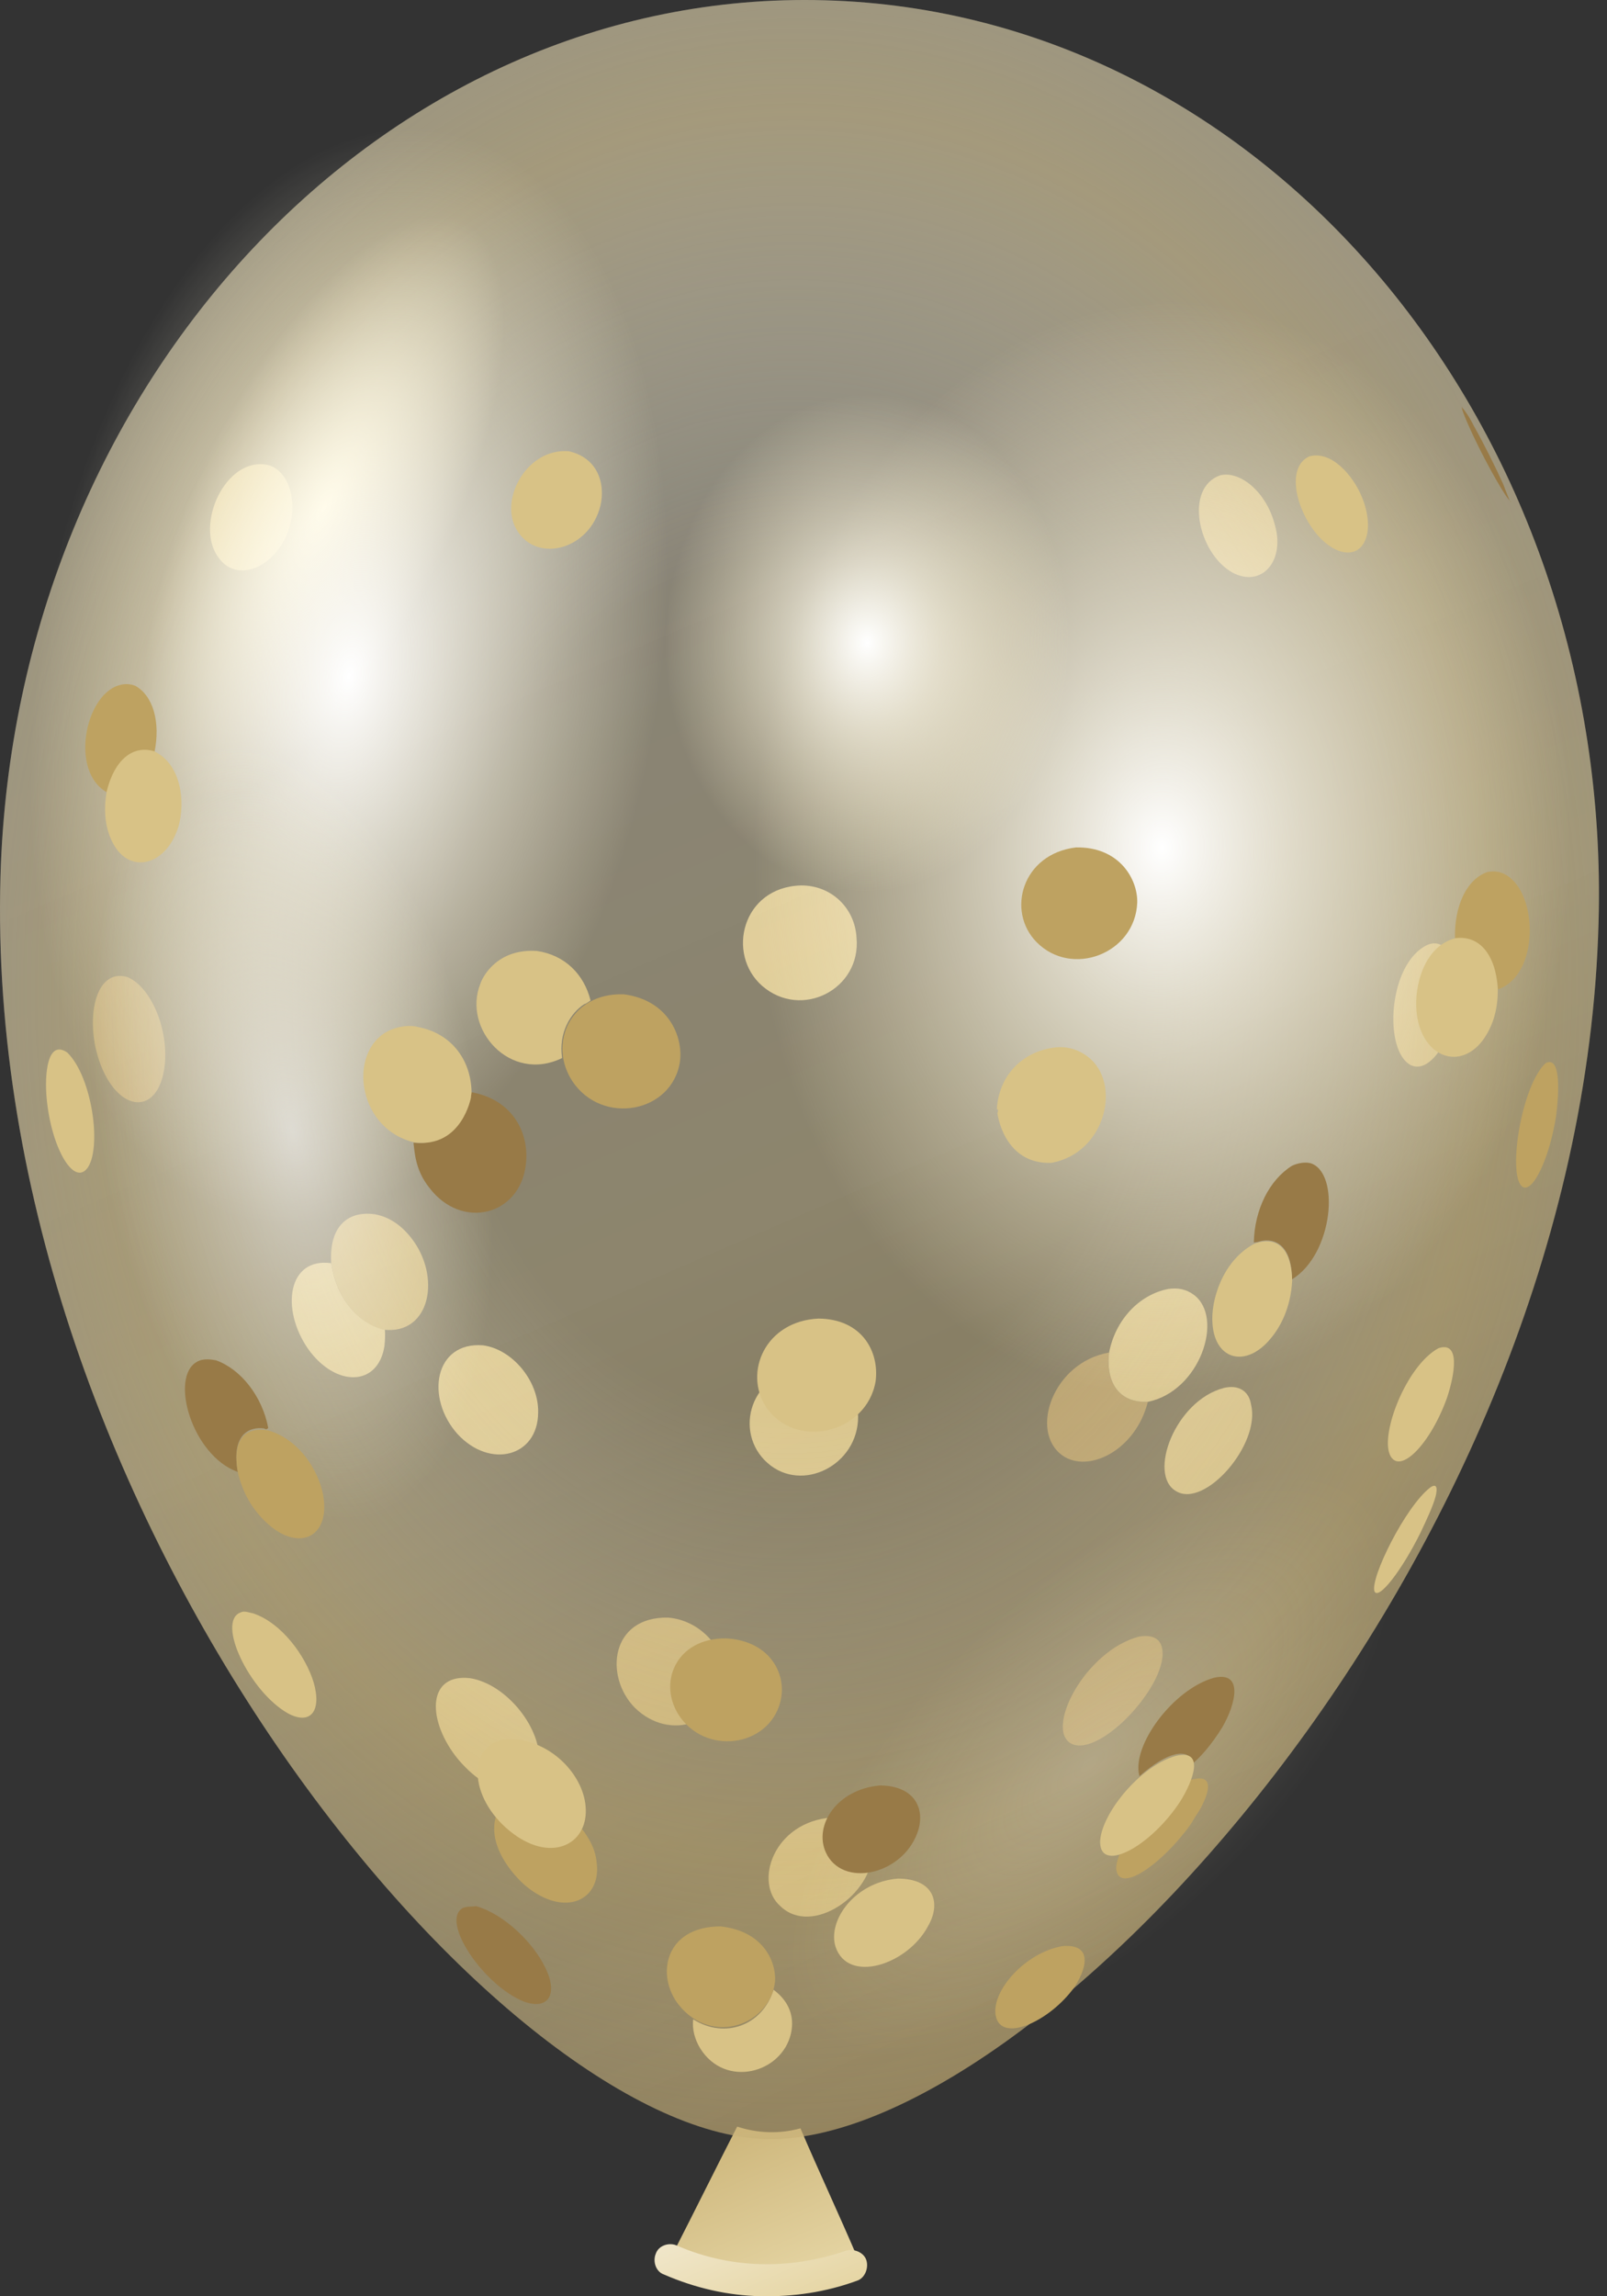 <svg width="175" height="250" viewBox="0 0 175 250" fill="none" xmlns="http://www.w3.org/2000/svg">
<rect x="0" y="0" width="175" height="250" fill="#333333" stroke="none"/>
<path d="M92.427 247.242C86.375 248.726 79.941 248.621 74.149 246.778C73.376 246.592 72.976 245.903 73.329 245.253C75.651 240.727 77.953 236.054 80.276 231.528C82.471 232.253 84.874 232.35 87.169 231.715C89.213 236.499 91.381 241.116 93.424 245.9C93.635 246.318 93.157 247.135 92.427 247.242Z" fill="url(#paint0_linear_149_140)"/>
<path d="M82.829 249.993C79.236 249.921 75.682 249.095 72.335 247.642C71.394 247.331 71.076 246.182 71.407 245.385C71.718 244.443 72.865 244.125 73.66 244.458C79.56 247.033 85.994 247.138 92.106 245.047C92.961 244.772 94.07 245.208 94.344 246.066C94.619 246.922 94.184 248.032 93.329 248.307C89.929 249.552 86.422 250.065 82.829 249.993Z" fill="url(#paint1_linear_149_140)"/>
<path d="M90.575 197.875C84.226 198.356 82.058 204.953 84.97 207.517C88.45 210.895 95.075 206.188 94.995 201.565C94.966 199.326 93.102 197.805 90.575 197.875Z" fill="#D8C286"/>
<path d="M72.762 176.112C66.475 175.986 65.789 182.515 69.123 185.915C72.958 189.689 78.778 187.641 78.906 182.39C78.894 179.251 76.085 176.374 72.762 176.112Z" fill="#BEA261"/>
<path d="M120.78 147.256C114.665 148.301 112.04 155.861 115.705 158.465C118.531 160.443 123.681 157.895 124.998 152.619C122.033 152.754 120.396 150.75 120.78 147.256Z" fill="#987A47"/>
<path d="M133.286 151.107C127.965 152.484 124.965 160.548 128.063 162.338C131.182 164.273 137.318 157.245 136.237 152.918C136.023 151.455 134.872 150.726 133.286 151.107Z" fill="#D8C286"/>
<path d="M127.23 140.331C124.036 140.948 121.457 143.718 120.78 147.256C120.397 150.751 122.033 152.754 124.999 152.619C130.655 151.492 133.361 143.471 130.01 140.971C129.173 140.346 128.253 140.182 127.23 140.331Z" fill="#D8C286"/>
<path d="M51.19 182.709C46.634 182.179 46.443 186.992 49.591 191.166C53.264 195.861 58.279 196.472 58.702 192.224C59.168 188.269 55.16 183.324 51.19 182.709Z" fill="#D8C286"/>
<path d="M36.069 137.527C31.346 136.871 30.532 142.523 33.555 146.865C36.557 151.06 41.173 150.982 41.867 146.545C41.927 145.939 41.966 145.185 41.902 144.746C38.808 144.003 36.605 141.186 36.069 137.527Z" fill="#D8C286"/>
<path d="M40.811 132.197C37.614 131.768 35.825 133.824 36.069 137.526C36.604 141.186 38.808 144.002 41.755 144.767C46.917 145.357 48.063 138.91 44.768 134.758C43.299 132.88 41.731 132.361 40.811 132.197Z" fill="#BEA261"/>
<path d="M52.603 146.469C47.317 146.047 46.274 152.18 49.839 156.144C53.383 159.961 58.558 158.605 58.603 153.814C58.695 150.362 55.8 146.898 52.603 146.469Z" fill="#D8C286"/>
<path d="M13.898 106.383C9.842 105.183 8.991 112.633 11.62 117.332C13.638 120.924 16.771 120.913 17.718 117.186C18.769 113.146 16.764 107.608 13.898 106.383Z" fill="#987A47"/>
<path d="M29.171 50.622C24.552 49.654 21.174 57.175 23.777 60.681C26.045 63.938 31.027 61.265 31.782 56.221C32.127 53.479 31.032 51.097 29.171 50.622Z" fill="#D8C286"/>
<path d="M87.217 96.4C80.826 96.587 79.056 103.874 82.996 107.334C87.27 111.044 93.796 107.697 93.274 102.092C93.095 98.828 90.496 96.368 87.217 96.4Z" fill="#D8C286"/>
<path d="M132.922 51.735C128.937 53.066 130.426 60.174 134.172 62.317C137.416 64.085 140.099 61.001 138.748 56.863C137.816 53.561 135.092 51.268 132.922 51.735Z" fill="#BEA261"/>
<path d="M155.478 102.856C151.141 104.837 150.612 114.482 153.668 115.979C156.701 117.329 160.096 108.909 158.262 104.542C157.589 102.996 156.604 102.393 155.478 102.856Z" fill="#BEA261"/>
<path d="M87.89 148.93C81.667 149.243 79.811 155.943 83.583 159.278C87.355 162.614 93.464 159.477 93.445 154.247C93.308 151.277 90.876 148.942 87.89 148.93Z" fill="#D8C286"/>
<path d="M124.111 178.166C118.205 179.628 113.662 188.367 116.717 189.864C119.918 191.338 127.512 183.051 126.517 179.309C126.178 178.013 124.841 178.059 124.111 178.166Z" fill="#987A47"/>
<path d="M89.831 0.031C41.869 -1.322 1.589 41.652 0.052 95.402C-1.948 165.367 54.524 232.008 83.31 232.878C112.095 233.749 172.227 170.376 174.081 100.433C175.596 46.536 137.938 1.363 89.831 0.031Z" fill="url(#paint2_linear_149_140)"/>
<path opacity="0.35" d="M89.831 0.031C41.869 -1.322 1.589 41.652 0.052 95.402C-1.948 165.367 54.524 232.008 83.31 232.878C112.095 233.749 172.227 170.376 174.081 100.433C175.596 46.536 137.938 1.363 89.831 0.031Z" fill="url(#paint3_radial_149_140)"/>
<path d="M171.131 93.538C170.145 126.575 149.5 152.771 124.913 152.033C100.326 151.296 81.093 123.91 82.079 90.873C83.065 57.835 103.711 31.64 128.298 32.377C152.884 33.114 171.971 60.523 171.131 93.538Z" fill="url(#paint4_radial_149_140)"/>
<path d="M47.759 61.358C39.384 78.581 27.122 89.646 20.217 86.321C13.312 82.996 14.462 66.381 22.838 49.157C31.213 31.934 43.475 20.869 50.38 24.195C57.285 27.52 56.134 44.135 47.759 61.358Z" fill="url(#paint5_radial_149_140)"/>
<path opacity="0.2" d="M131.418 205.653C114.516 221.733 95.074 228.615 87.841 221.002C80.774 213.514 88.725 194.409 105.626 178.33C122.528 162.25 141.969 155.369 149.204 162.981C156.437 170.595 148.486 189.7 131.418 205.653Z" fill="url(#paint6_radial_149_140)"/>
<path d="M71.281 79.296C65.782 112.096 46.298 136.029 27.949 133.033C9.577 129.891 -0.806 100.76 4.693 67.96C10.338 35.138 29.654 11.081 48.025 14.223C66.396 17.365 76.779 46.495 71.281 79.296Z" fill="url(#paint7_radial_149_140)"/>
<path opacity="0.6" d="M52.378 119.44C56.558 142.9 50.764 163.483 39.43 165.591C28.075 167.552 15.541 150.248 11.362 126.789C7.182 103.329 12.976 82.746 24.331 80.785C35.665 78.677 48.22 96.126 52.378 119.44Z" fill="url(#paint8_radial_149_140)"/>
<path d="M116.574 70.574C116.086 85.597 105.873 97.407 93.59 97.112C81.454 96.795 71.863 84.294 72.204 69.293C72.693 54.27 82.905 42.459 95.042 42.776C107.178 43.093 116.915 55.573 116.574 70.574Z" fill="url(#paint9_radial_149_140)"/>
<path d="M65.262 55.492C63.843 60.017 58.232 61.285 56.201 57.563C54.38 54.256 57.438 48.747 61.953 49.128C65.491 49.95 65.982 53.303 65.262 55.492Z" fill="#D8C286"/>
<path d="M169.455 121.531C168.682 126.408 166.721 130.269 165.656 129.084C164.235 127.506 165.699 118.21 168.311 115.744C169.972 114.905 169.799 118.801 169.455 121.531Z" fill="#BEA261"/>
<path d="M16.502 81.834C15.274 81.567 12.822 82.075 11.652 86.266C7.608 84.029 9.221 75.753 12.919 74.617C13.771 74.343 14.396 74.55 14.708 74.653C16.646 75.709 17.509 78.56 16.815 81.937C16.648 81.813 16.502 81.834 16.502 81.834Z" fill="#BEA261"/>
<path d="M85.079 184.797C84.204 189.987 77.261 191.301 74.105 186.999C71.491 183.361 73.574 178.293 79.085 178.379C83.579 178.614 85.546 181.9 85.079 184.797Z" fill="#BEA261"/>
<path d="M64.991 202.923C65.421 206.879 61.539 208.788 57.325 205.385C55.802 204.118 53.107 200.94 53.99 197.833C57.519 201.634 61.473 202.246 63.396 199.136C63.773 199.676 64.859 201.006 64.991 202.923Z" fill="#BEA261"/>
<path d="M157.588 152.151C155.797 157.177 152.44 160.646 151.371 158.421C150.281 156.049 153.208 148.624 156.653 146.78C159.063 145.98 158.41 149.648 157.588 152.151Z" fill="#D8C286"/>
<path d="M5.076 119.535C5.553 124.825 7.961 129.088 9.472 127.229C11.108 125.203 10.101 117.311 7.325 114.59C5.178 113.119 4.838 116.89 5.076 119.535Z" fill="#D8C286"/>
<path d="M148.285 54.061C149.88 57.848 148.56 61.018 145.727 59.944C142.104 58.539 139.248 51.215 142.591 49.684C145.022 49.03 147.361 51.814 148.285 54.061Z" fill="#D8C286"/>
<path d="M86.127 221.417C85.123 225.732 78.973 227.377 76.253 223.011C75.667 222.054 75.351 220.91 75.493 219.847C78.933 222.023 83.025 220.53 84.237 216.631C84.905 217.129 86.761 218.644 86.127 221.417Z" fill="#D8C286"/>
<path d="M129.616 198.675C126.658 202.83 121.949 206.199 121.565 203.575C121.479 202.992 121.81 202.2 121.912 201.887C125.028 200.835 128.59 196.741 129.64 193.759C129.786 193.737 129.786 193.737 129.932 193.716C133.09 192.956 130.713 197.026 130.34 197.527C130.092 197.861 129.865 198.341 129.616 198.675Z" fill="#BEA261"/>
<path d="M95.351 150.392C94.394 156.04 86.643 157.918 83.423 153.18C80.934 149.375 83.388 143.805 89.148 143.557C93.912 143.605 95.776 147.203 95.351 150.392Z" fill="#D8C286"/>
<path d="M34.157 183.167C35.063 186.311 33.8 187.835 31.382 186.551C27.172 184.19 23.525 176.535 26.205 175.548C26.62 175.338 27.099 175.566 27.557 175.648C30.68 176.679 33.294 180.317 34.157 183.167Z" fill="#D8C286"/>
<path d="M59.354 214.169C60.82 217.081 59.745 218.876 57.08 217.926C52.664 216.19 47.917 209.144 50.387 207.74C50.802 207.53 51.26 207.612 51.842 207.526C54.944 208.413 58.075 211.527 59.354 214.169Z" fill="#987A47"/>
<path d="M154.688 166.868C152.623 171.041 150.118 174.236 149.679 173.258C149.174 171.843 153.076 163.977 155.751 161.948C156.021 161.759 156.706 161.362 156.338 162.905C156.051 163.988 155.369 165.428 154.688 166.868Z" fill="#D8C286"/>
<path d="M101.06 209.703C98.849 213.897 92.326 216.043 90.98 211.922C90.117 209.071 93.076 204.916 97.775 204.527C101.789 204.535 102.486 207.261 101.06 209.703Z" fill="#D8C286"/>
<path d="M63.628 109.327C62.134 110.29 60.811 112.42 61.216 115.189C55.528 117.957 50.348 112.016 52.306 107.114C52.614 106.175 54.268 103.254 58.47 103.532C61.508 103.981 63.596 106.057 64.313 108.93C64.044 109.118 63.774 109.307 63.628 109.327Z" fill="#D8C286"/>
<path d="M74.051 115.545C73.239 121.171 65.57 122.592 62.328 117.707C59.651 113.632 62.106 108.062 67.93 108.252C72.779 108.882 74.394 112.814 74.051 115.545Z" fill="#BEA261"/>
<path d="M57.266 126.785C56.6 132.391 50.283 133.911 46.793 129.36C45.163 127.365 45.155 125.281 45.027 124.407C50.603 124.931 51.205 118.888 51.205 118.888C55.929 119.685 57.669 123.451 57.266 126.785Z" fill="#987A47"/>
<path d="M133.114 188.039C131.915 190.002 130.63 191.381 129.967 191.925C129.419 190.218 127.113 190.704 124.086 193.38C123.159 190.092 127.753 183.912 132.179 182.668C135.484 181.886 134.54 185.598 133.114 188.039Z" fill="#987A47"/>
<path d="M99.878 199.604C98.169 204.171 91.685 205.566 89.923 201.656C88.603 198.722 91.146 194.778 95.845 194.387C99.713 194.417 100.847 197.079 99.878 199.604Z" fill="#987A47"/>
<path d="M51.29 119.471C51.29 119.471 50.312 124.974 45.173 124.387C39.178 123.031 37.88 115.181 41.801 112.523C43.295 111.56 44.939 111.617 45.563 111.823C49.081 112.5 51.275 115.305 51.35 118.867C51.372 119.013 51.269 119.325 51.29 119.471Z" fill="#D8C286"/>
<path d="M108.618 121.205C108.618 121.205 109.283 126.765 114.461 126.603C120.406 125.584 122.25 117.87 118.412 115.007C116.911 113.888 115.434 113.955 114.707 114.061C111.215 114.572 108.77 117.163 108.554 120.768C108.699 120.747 108.721 120.892 108.618 121.205Z" fill="#D8C286"/>
<path d="M163.692 52.7C162.811 50.744 161.554 48.248 160.549 46.46C159.921 45.212 159.566 44.817 159.378 44.547C159.21 44.423 159.19 44.277 159.19 44.277C159.086 44.59 160.386 47.377 160.805 48.209C162.084 50.851 164.093 54.427 164.572 54.655C164.428 54.676 164.406 54.531 163.692 52.7Z" fill="#987A47"/>
<path d="M28.773 155.52C27.253 155.296 25.135 156.052 25.899 160.258C20.88 158.461 18.436 149.887 21.466 148.252C22.151 147.854 23.067 148.018 23.525 148.1C26.191 149.049 28.552 151.979 29.209 155.456C29.085 155.623 28.939 155.644 28.773 155.52Z" fill="#987A47"/>
<path d="M123.842 98.282C123.613 103.824 116.717 106.471 112.876 102.567C109.557 99.182 111.323 92.968 117.164 92.262C121.906 92.164 123.916 95.74 123.842 98.282Z" fill="#BEA261"/>
<path d="M117.036 216.297C114.325 220.119 108.885 222.552 108.415 219.345C108.031 216.722 111.594 212.628 115.647 211.885C118.724 211.584 118.607 213.835 117.036 216.297Z" fill="#BEA261"/>
<path d="M84.401 215.714C83.898 220.403 77.564 222.819 73.928 218.289C71.379 215.089 72.378 209.732 78.472 209.733C83.154 210.239 84.539 213.61 84.401 215.714Z" fill="#BEA261"/>
<path d="M35.27 163.353C35.701 167.31 32.649 168.798 29.436 166.142C28.247 165.126 26.66 163.422 25.921 160.403C25.263 156.927 26.505 155.257 29.252 155.748C32.979 156.84 35.053 160.854 35.27 163.353Z" fill="#BEA261"/>
<path d="M136.976 135.218C138.389 134.713 140.678 135.122 140.693 139.289C145.197 136.545 145.975 127.647 142.706 126.637C141.936 126.453 141.084 126.726 140.669 126.936C138.22 128.485 136.61 131.698 136.54 135.282C136.685 135.26 136.831 135.239 136.976 135.218Z" fill="#987A47"/>
<path d="M132.038 144.129C132.323 148.107 135.716 148.95 138.367 145.733C139.382 144.543 140.56 142.435 140.715 139.435C140.66 136.018 139.095 134.461 136.561 135.427C133.115 137.271 131.821 141.63 132.038 144.129Z" fill="#D8C286"/>
<path d="M128.505 196.158C125.465 200.771 120.525 203.579 119.871 201.143C119.196 198.562 123.645 192.403 128.071 191.159C131.23 190.4 129.953 193.862 128.505 196.158Z" fill="#D8C286"/>
<path d="M19.464 89.887C18.17 94.245 14.16 95.278 12.317 91.826C11.5 90.308 11.223 88.413 11.63 86.121C12.471 82.722 14.461 81.091 16.793 81.792C19.835 83.282 20.142 87.406 19.464 89.887Z" fill="#D8C286"/>
<path d="M158.903 102.233C160.234 102.187 162.754 103.158 163.124 107.719C167.653 106.163 167.537 97.248 163.973 95.238C163.159 94.762 162.432 94.868 161.996 94.932C159.731 95.71 158.369 98.589 158.444 102.151C158.612 102.275 158.757 102.254 158.903 102.233Z" fill="#BEA261"/>
<path d="M154.251 110.06C154.665 114.913 158.789 116.691 161.418 113.328C162.536 111.825 163.153 109.948 163.103 107.574C162.86 103.886 161.064 101.768 158.444 102.151C155.017 103.099 154.013 107.415 154.251 110.06Z" fill="#D8C286"/>
<path d="M63.76 196.551C64.212 200.654 60.227 202.875 55.889 199.639C51.217 196.155 50.655 190.282 54.832 189.372C55.414 189.288 56.017 189.348 56.621 189.408C60.742 190.145 63.479 193.615 63.76 196.551Z" fill="#D8C286"/>
<defs>
<linearGradient id="paint0_linear_149_140" x1="77.518" y1="232.579" x2="85.228" y2="250.401" gradientUnits="userSpaceOnUse">
<stop stop-color="#CDB67B"/>
<stop offset="1" stop-color="#E6D6A5"/>
</linearGradient>
<linearGradient id="paint1_linear_149_140" x1="80.609" y1="240.887" x2="85.319" y2="251.773" gradientUnits="userSpaceOnUse">
<stop stop-color="#F0E6C9"/>
<stop offset="1" stop-color="#E6D6A5"/>
</linearGradient>
<linearGradient id="paint2_linear_149_140" x1="47.626" y1="10.305" x2="135.331" y2="213.041" gradientUnits="userSpaceOnUse">
<stop offset="0.21" stop-color="#F0E6C9" stop-opacity="0.45"/>
<stop offset="0.578" stop-color="#E6D6A5" stop-opacity="0.5"/>
<stop offset="0.862" stop-color="#CDB67B" stop-opacity="0.5"/>
<stop offset="1" stop-color="#BEA261" stop-opacity="0.6"/>
</linearGradient>
<radialGradient id="paint3_radial_149_140" cx="0" cy="0" r="1" gradientUnits="userSpaceOnUse" gradientTransform="translate(86.313 107.041) rotate(2.113) scale(114.357 145.271)">
<stop offset="0.324" stop-color="white" stop-opacity="0"/>
<stop offset="0.663" stop-color="#D8C286"/>
<stop offset="0.712" stop-color="#DBC68E" stop-opacity="0.854"/>
<stop offset="0.79" stop-color="#E2D2A5" stop-opacity="0.624"/>
<stop offset="0.886" stop-color="#EEE4CA" stop-opacity="0.338"/>
<stop offset="0.997" stop-color="#FEFEFD" stop-opacity="0.01"/>
<stop offset="1" stop-color="white" stop-opacity="0"/>
</radialGradient>
<radialGradient id="paint4_radial_149_140" cx="0" cy="0" r="1" gradientUnits="userSpaceOnUse" gradientTransform="translate(126.552 92.29) rotate(1.647) scale(44.575 59.858)">
<stop stop-color="white"/>
<stop offset="0.304" stop-color="#FFFBED" stop-opacity="0.696"/>
<stop offset="0.703" stop-color="#FFF7DC" stop-opacity="0.297"/>
<stop offset="1" stop-color="#FFF6D6" stop-opacity="0"/>
</radialGradient>
<radialGradient id="paint5_radial_149_140" cx="0" cy="0" r="1" gradientUnits="userSpaceOnUse" gradientTransform="translate(35.294 55.294) rotate(25.981) scale(13.867 34.54)">
<stop stop-color="#FFF9DE"/>
<stop offset="0.265" stop-color="#FFF8DB" stop-opacity="0.735"/>
<stop offset="1" stop-color="#FFF6D6" stop-opacity="0"/>
</radialGradient>
<radialGradient id="paint6_radial_149_140" cx="0" cy="0" r="1" gradientUnits="userSpaceOnUse" gradientTransform="translate(118.629 192.044) rotate(46.672) scale(18.75 42.209)">
<stop stop-color="white"/>
<stop offset="0.094" stop-color="#FFFEFB" stop-opacity="0.905"/>
<stop offset="0.64" stop-color="#FFFAE6" stop-opacity="0.36"/>
<stop offset="1" stop-color="#FFF9DE" stop-opacity="0"/>
</radialGradient>
<radialGradient id="paint7_radial_149_140" cx="0" cy="0" r="1" gradientUnits="userSpaceOnUse" gradientTransform="translate(37.999 73.605) rotate(9.668) scale(33.756 60.181)">
<stop stop-color="white"/>
<stop offset="0.094" stop-color="#FFFEFB" stop-opacity="0.905"/>
<stop offset="0.64" stop-color="#FFFAE6" stop-opacity="0.36"/>
<stop offset="1" stop-color="#FFF9DE" stop-opacity="0"/>
</radialGradient>
<radialGradient id="paint8_radial_149_140" cx="0" cy="0" r="1" gradientUnits="userSpaceOnUse" gradientTransform="translate(31.853 123.151) rotate(-10.102) scale(20.784 43.102)">
<stop stop-color="white"/>
<stop offset="0.094" stop-color="#FFFEFB" stop-opacity="0.905"/>
<stop offset="0.64" stop-color="#FFFAE6" stop-opacity="0.36"/>
<stop offset="1" stop-color="#FFF9DE" stop-opacity="0"/>
</radialGradient>
<radialGradient id="paint9_radial_149_140" cx="0" cy="0" r="1" gradientUnits="userSpaceOnUse" gradientTransform="translate(94.427 69.981) rotate(1.647) scale(22.086 27.156)">
<stop stop-color="white"/>
<stop offset="0.013" stop-color="#FFFFFE" stop-opacity="0.987"/>
<stop offset="0.363" stop-color="#FFFAE8" stop-opacity="0.637"/>
<stop offset="0.698" stop-color="#FFF7DB" stop-opacity="0.302"/>
<stop offset="1" stop-color="#FFF6D6" stop-opacity="0"/>
</radialGradient>
</defs>
</svg>
